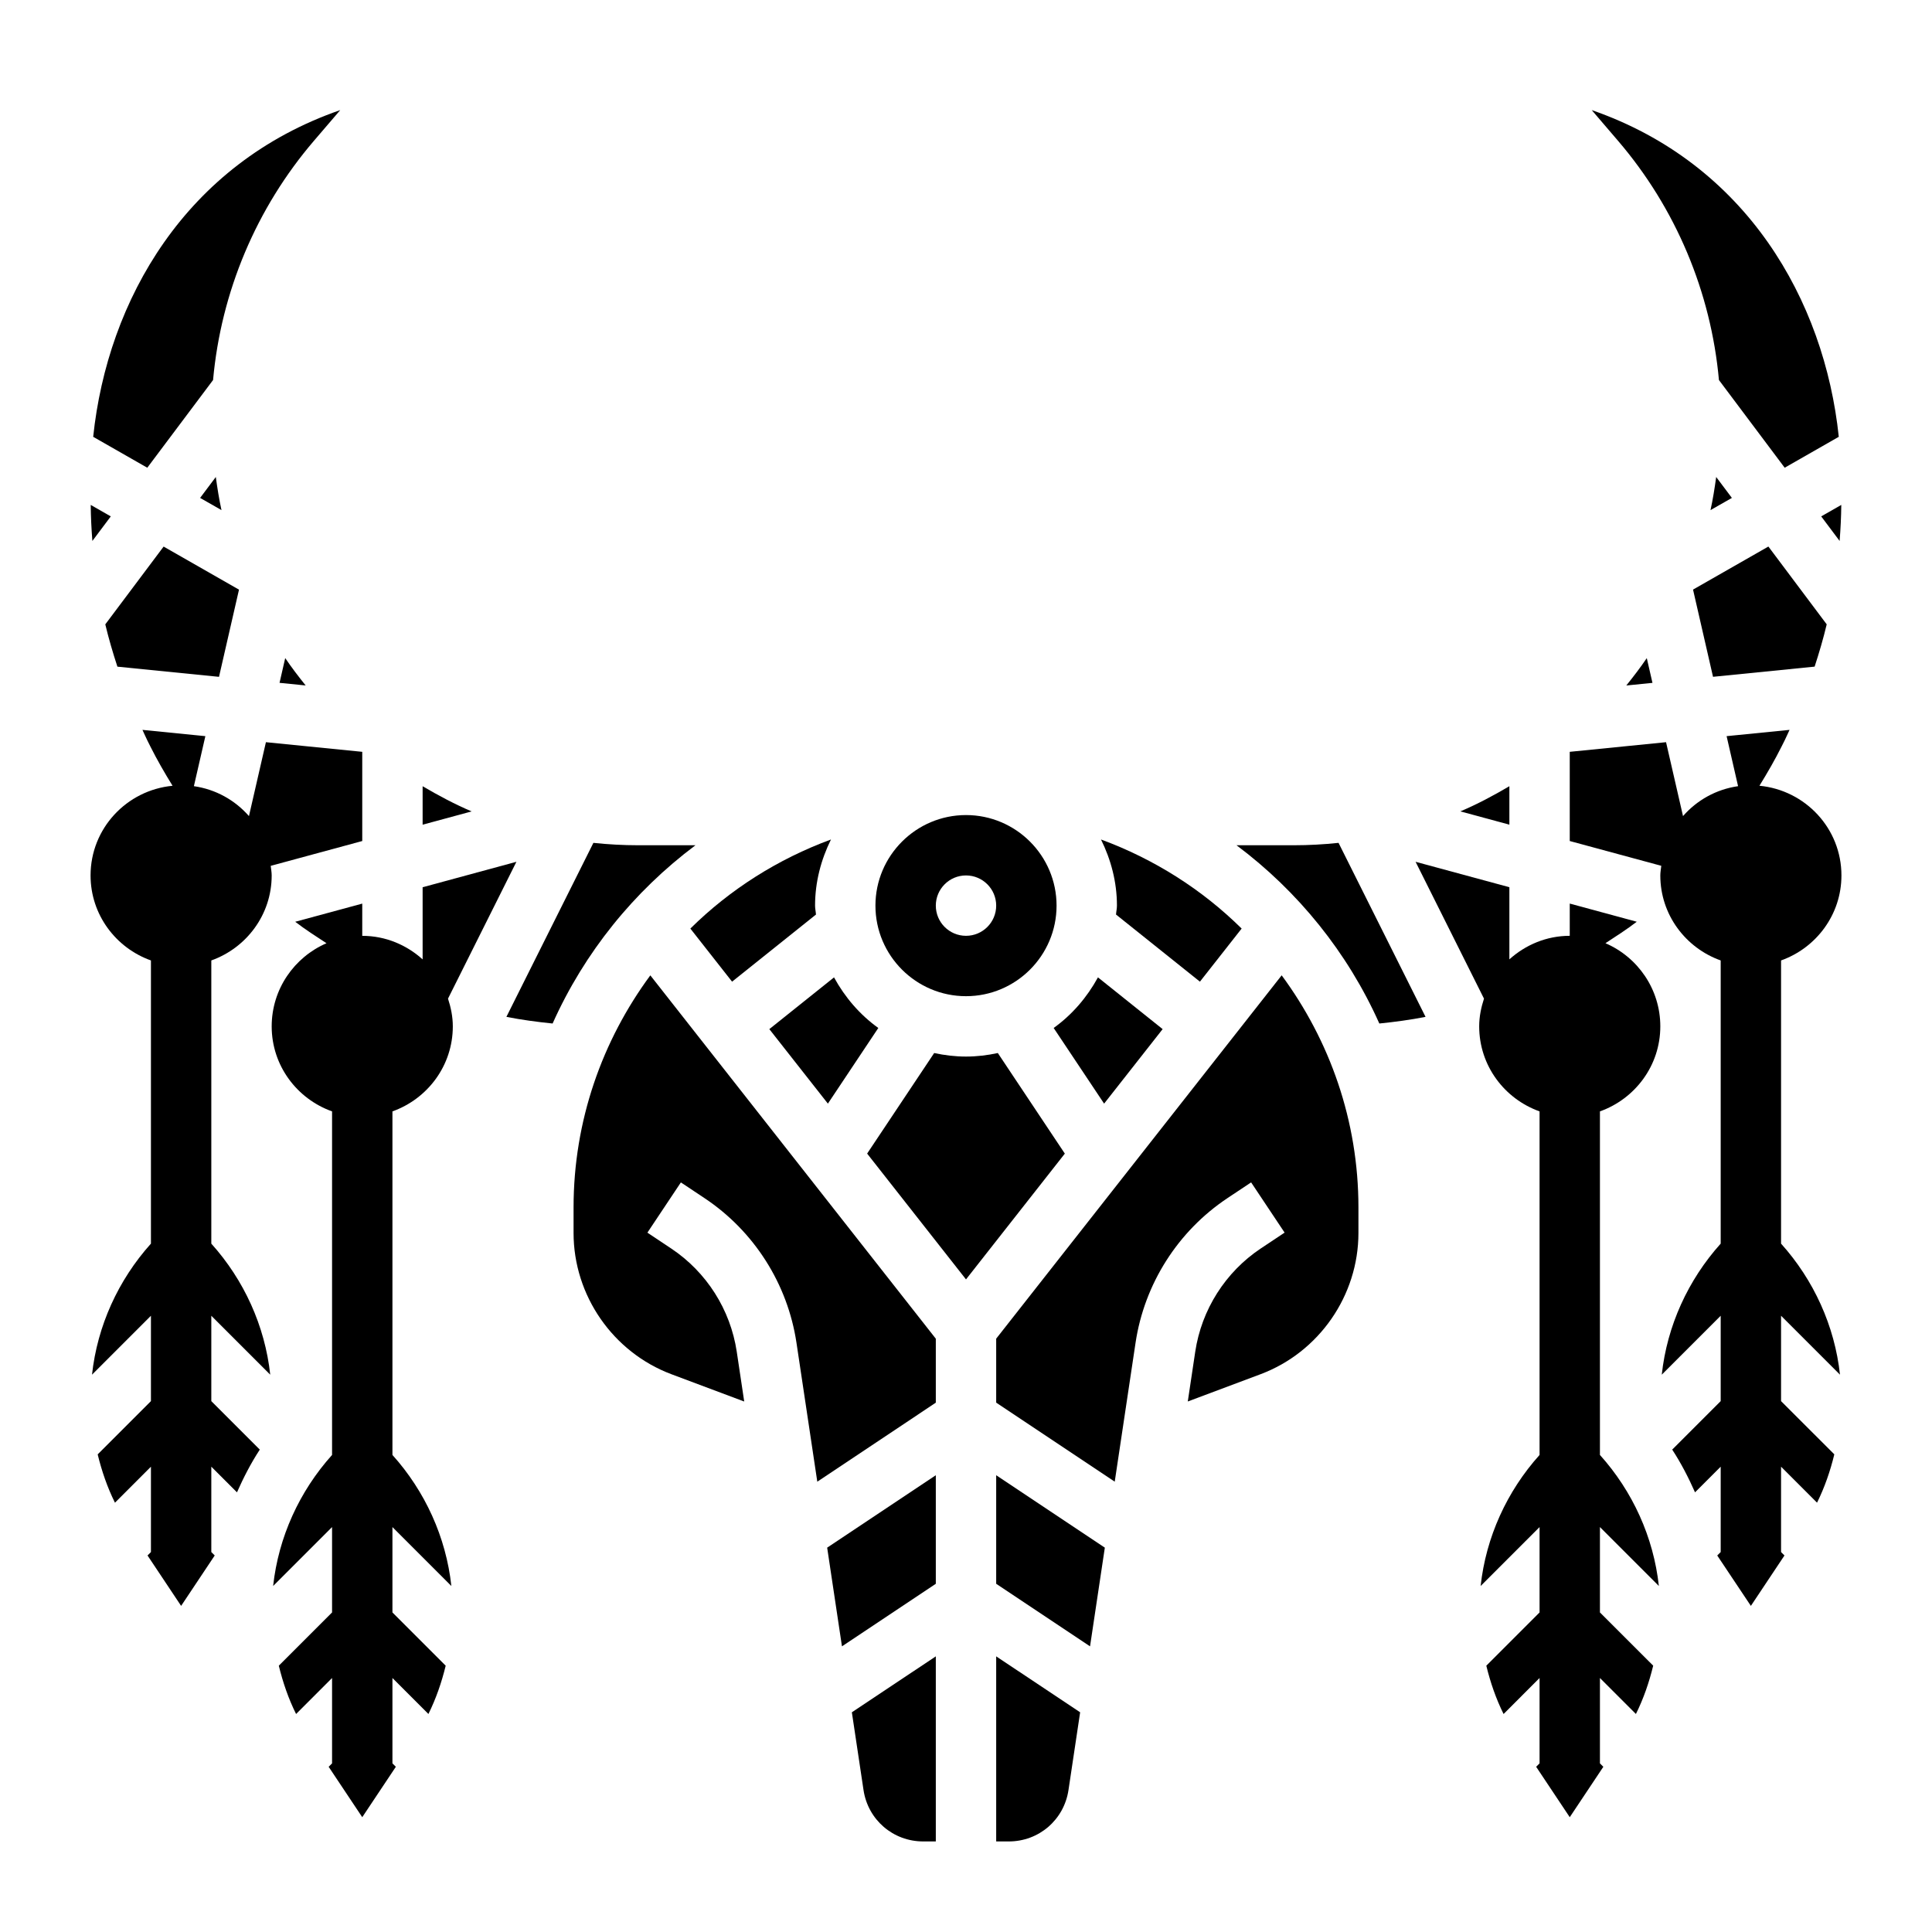 <svg id="_x33_0" enable-background="new 0 0 64 64" height="512" viewBox="0 0 64 64" width="512" xmlns="http://www.w3.org/2000/svg"><g><path d="m3.67 17.106-.665-.38c.004.399.024.797.055 1.194z"/><g><path d="m8.952 45.538c-.176-1.617-.87-3.137-1.952-4.341v-9.381c1.161-.414 2-1.514 2-2.816 0-.109-.021-.212-.032-.318l3.032-.822v-2.955l-3.191-.319-.562 2.448c-.462-.527-1.099-.887-1.824-.991l.38-1.657-2.084-.208c.055.117.105.236.163.352l.098.196c.223.445.474.879.736 1.304-1.519.144-2.716 1.413-2.716 2.97 0 1.302.839 2.402 2 2.816v9.381c-1.082 1.204-1.776 2.724-1.952 4.341l1.952-1.952v2.828l-1.764 1.764c.134.552.318 1.089.572 1.601l1.192-1.193v2.828l-.113.113 1.113 1.67 1.113-1.67-.113-.113v-2.828l.85.85c.217-.49.462-.967.756-1.416l-1.606-1.606v-2.828z"/><path d="m56.663 16.898.708-.404-.52-.693c-.051.37-.109.737-.188 1.097z"/><path d="m56.942 12.589 2.178 2.905 1.792-1.024c-.475-4.534-3.071-9.053-8.184-10.823l.867 1.012c1.919 2.237 3.083 5.015 3.347 7.93z"/><path d="m54.74 22.621-.188-.82c-.213.313-.442.613-.679.907z"/><path d="m60.995 16.726-.665.38.61.814c.031-.397.051-.795.055-1.194z"/><path d="m39.749 32.519 1.382-1.759c-1.31-1.295-2.898-2.302-4.659-2.951.328.665.528 1.402.528 2.191 0 .101-.024.196-.03.296z"/><path d="m6.629 16.494.708.404c-.079-.36-.137-.728-.188-1.097z"/><path d="m56.746 22.42 3.366-.337c.15-.462.288-.928.4-1.401l-1.932-2.577-2.496 1.426z"/><path d="m3.488 20.683c.113.473.25.939.401 1.401l3.366.337.662-2.888-2.497-1.427z"/><path d="m22.869 30.76 1.382 1.759 2.779-2.223c-.006-.1-.03-.195-.03-.296 0-.789.2-1.526.527-2.191-1.761.649-3.348 1.656-4.658 2.951z"/><path d="m27.425 36.559 1.67-2.506c-.61-.438-1.105-1.014-1.467-1.676l-2.143 1.714z"/><path d="m32 33c1.654 0 3-1.346 3-3s-1.346-3-3-3-3 1.346-3 3 1.346 3 3 3zm0-4c.552 0 1 .448 1 1s-.448 1-1 1-1-.448-1-1 .448-1 1-1z"/><path d="m36.575 36.559 1.939-2.468-2.143-1.714c-.362.662-.857 1.238-1.467 1.676z"/><path d="m50 26.044c-.523.308-1.06.595-1.624.834l1.624.44z"/><path d="m15 34c0-.322-.064-.627-.159-.919l2.266-4.533-3.107.843v2.39c-.532-.48-1.229-.78-2-.78v-1.068l-2.221.602c.333.255.686.482 1.037.711-1.066.459-1.816 1.52-1.816 2.754 0 1.302.839 2.402 2 2.816v11.381c-1.082 1.204-1.776 2.724-1.952 4.341l1.952-1.952v2.828l-1.764 1.764c.134.552.318 1.089.572 1.601l1.192-1.193v2.828l-.113.113 1.113 1.67 1.113-1.67-.113-.113v-2.828l1.192 1.192c.253-.511.438-1.048.572-1.6l-1.764-1.764v-2.828l1.952 1.952c-.176-1.617-.87-3.137-1.952-4.341v-11.381c1.161-.414 2-1.514 2-2.816z"/><path d="m14 26.045v1.274l1.623-.44c-.563-.24-1.1-.527-1.623-.834z"/><path d="m33 61h.417c.998 0 1.83-.716 1.978-1.703l.386-2.575-2.781-1.853z"/><path d="m33 52.465 3.109 2.072.49-3.269-3.599-2.399z"/><path d="m33.054 34.883c-.341.074-.692.117-1.054.117s-.713-.043-1.054-.117l-2.221 3.331 3.275 4.168 3.274-4.167z"/><path d="m19 40v.842c0 2.073 1.304 3.954 3.244 4.682l2.409.903-.247-1.65c-.209-1.392-1-2.638-2.172-3.419l-.788-.525 1.109-1.664.789.525c1.64 1.094 2.748 2.839 3.04 4.786l.69 4.603 3.926-2.618v-2.119l-9.457-12.036c-1.591 2.156-2.543 4.811-2.543 7.69z"/><path d="m42.86 28h-1.899c2.04 1.527 3.68 3.553 4.731 5.905.514-.052 1.025-.121 1.531-.22l-2.882-5.764c-.486.051-.98.079-1.481.079z"/><path d="m33 44.345v2.119l3.927 2.618.69-4.603c.292-1.947 1.4-3.692 3.039-4.786l.789-.525 1.109 1.664-.789.525c-1.171.781-1.962 2.027-2.171 3.419l-.247 1.65 2.409-.903c1.94-.727 3.244-2.608 3.244-4.681v-.842c0-2.879-.952-5.534-2.543-7.691z"/><path d="m27.891 54.537 3.109-2.072v-3.596l-3.599 2.399z"/><path d="m7.058 12.589c.264-2.915 1.428-5.693 3.346-7.93l.867-1.012c-5.113 1.77-7.709 6.289-8.184 10.823l1.792 1.024z"/><path d="m10.126 22.707c-.237-.294-.466-.594-.678-.907l-.188.82z"/><path d="m23.038 28h-1.899c-.501 0-.995-.028-1.482-.079l-2.882 5.764c.506.099 1.018.168 1.531.22 1.052-2.352 2.693-4.378 4.732-5.905z"/><path d="m28.605 59.297c.148.987.98 1.703 1.978 1.703h.417v-6.131l-2.781 1.853z"/><path d="m60.952 45.538c-.176-1.617-.87-3.137-1.952-4.341v-9.381c1.161-.414 2-1.514 2-2.816 0-1.557-1.197-2.826-2.716-2.971.262-.426.514-.86.737-1.307l.098-.195c.057-.115.107-.233.162-.349l-2.085.208.38 1.657c-.726.104-1.363.464-1.824.991l-.562-2.448-3.19.319v2.955l3.032.821c-.011.107-.032.21-.032.319 0 1.302.839 2.402 2 2.816v9.381c-1.082 1.204-1.776 2.724-1.952 4.341l1.952-1.952v2.828l-1.606 1.606c.294.449.539.926.756 1.416l.85-.85v2.828l-.114.114 1.114 1.669 1.113-1.67-.113-.113v-2.828l1.192 1.192c.253-.511.438-1.048.572-1.601l-1.764-1.763v-2.828z"/><path d="m55 34c0-1.234-.75-2.295-1.817-2.755.351-.23.705-.456 1.037-.711l-2.22-.602v1.068c-.771 0-1.468.301-2 .78v-2.39l-3.107-.842 2.266 4.533c-.095.292-.159.597-.159.919 0 1.302.839 2.402 2 2.816v11.381c-1.082 1.204-1.776 2.724-1.952 4.341l1.952-1.952v2.828l-1.764 1.764c.134.552.318 1.089.572 1.601l1.192-1.193v2.828l-.113.113 1.113 1.67 1.113-1.67-.113-.113v-2.828l1.192 1.192c.253-.511.438-1.048.572-1.601l-1.764-1.763v-2.828l1.952 1.952c-.176-1.617-.87-3.137-1.952-4.341v-11.381c1.161-.414 2-1.514 2-2.816z"/></g></g></svg>